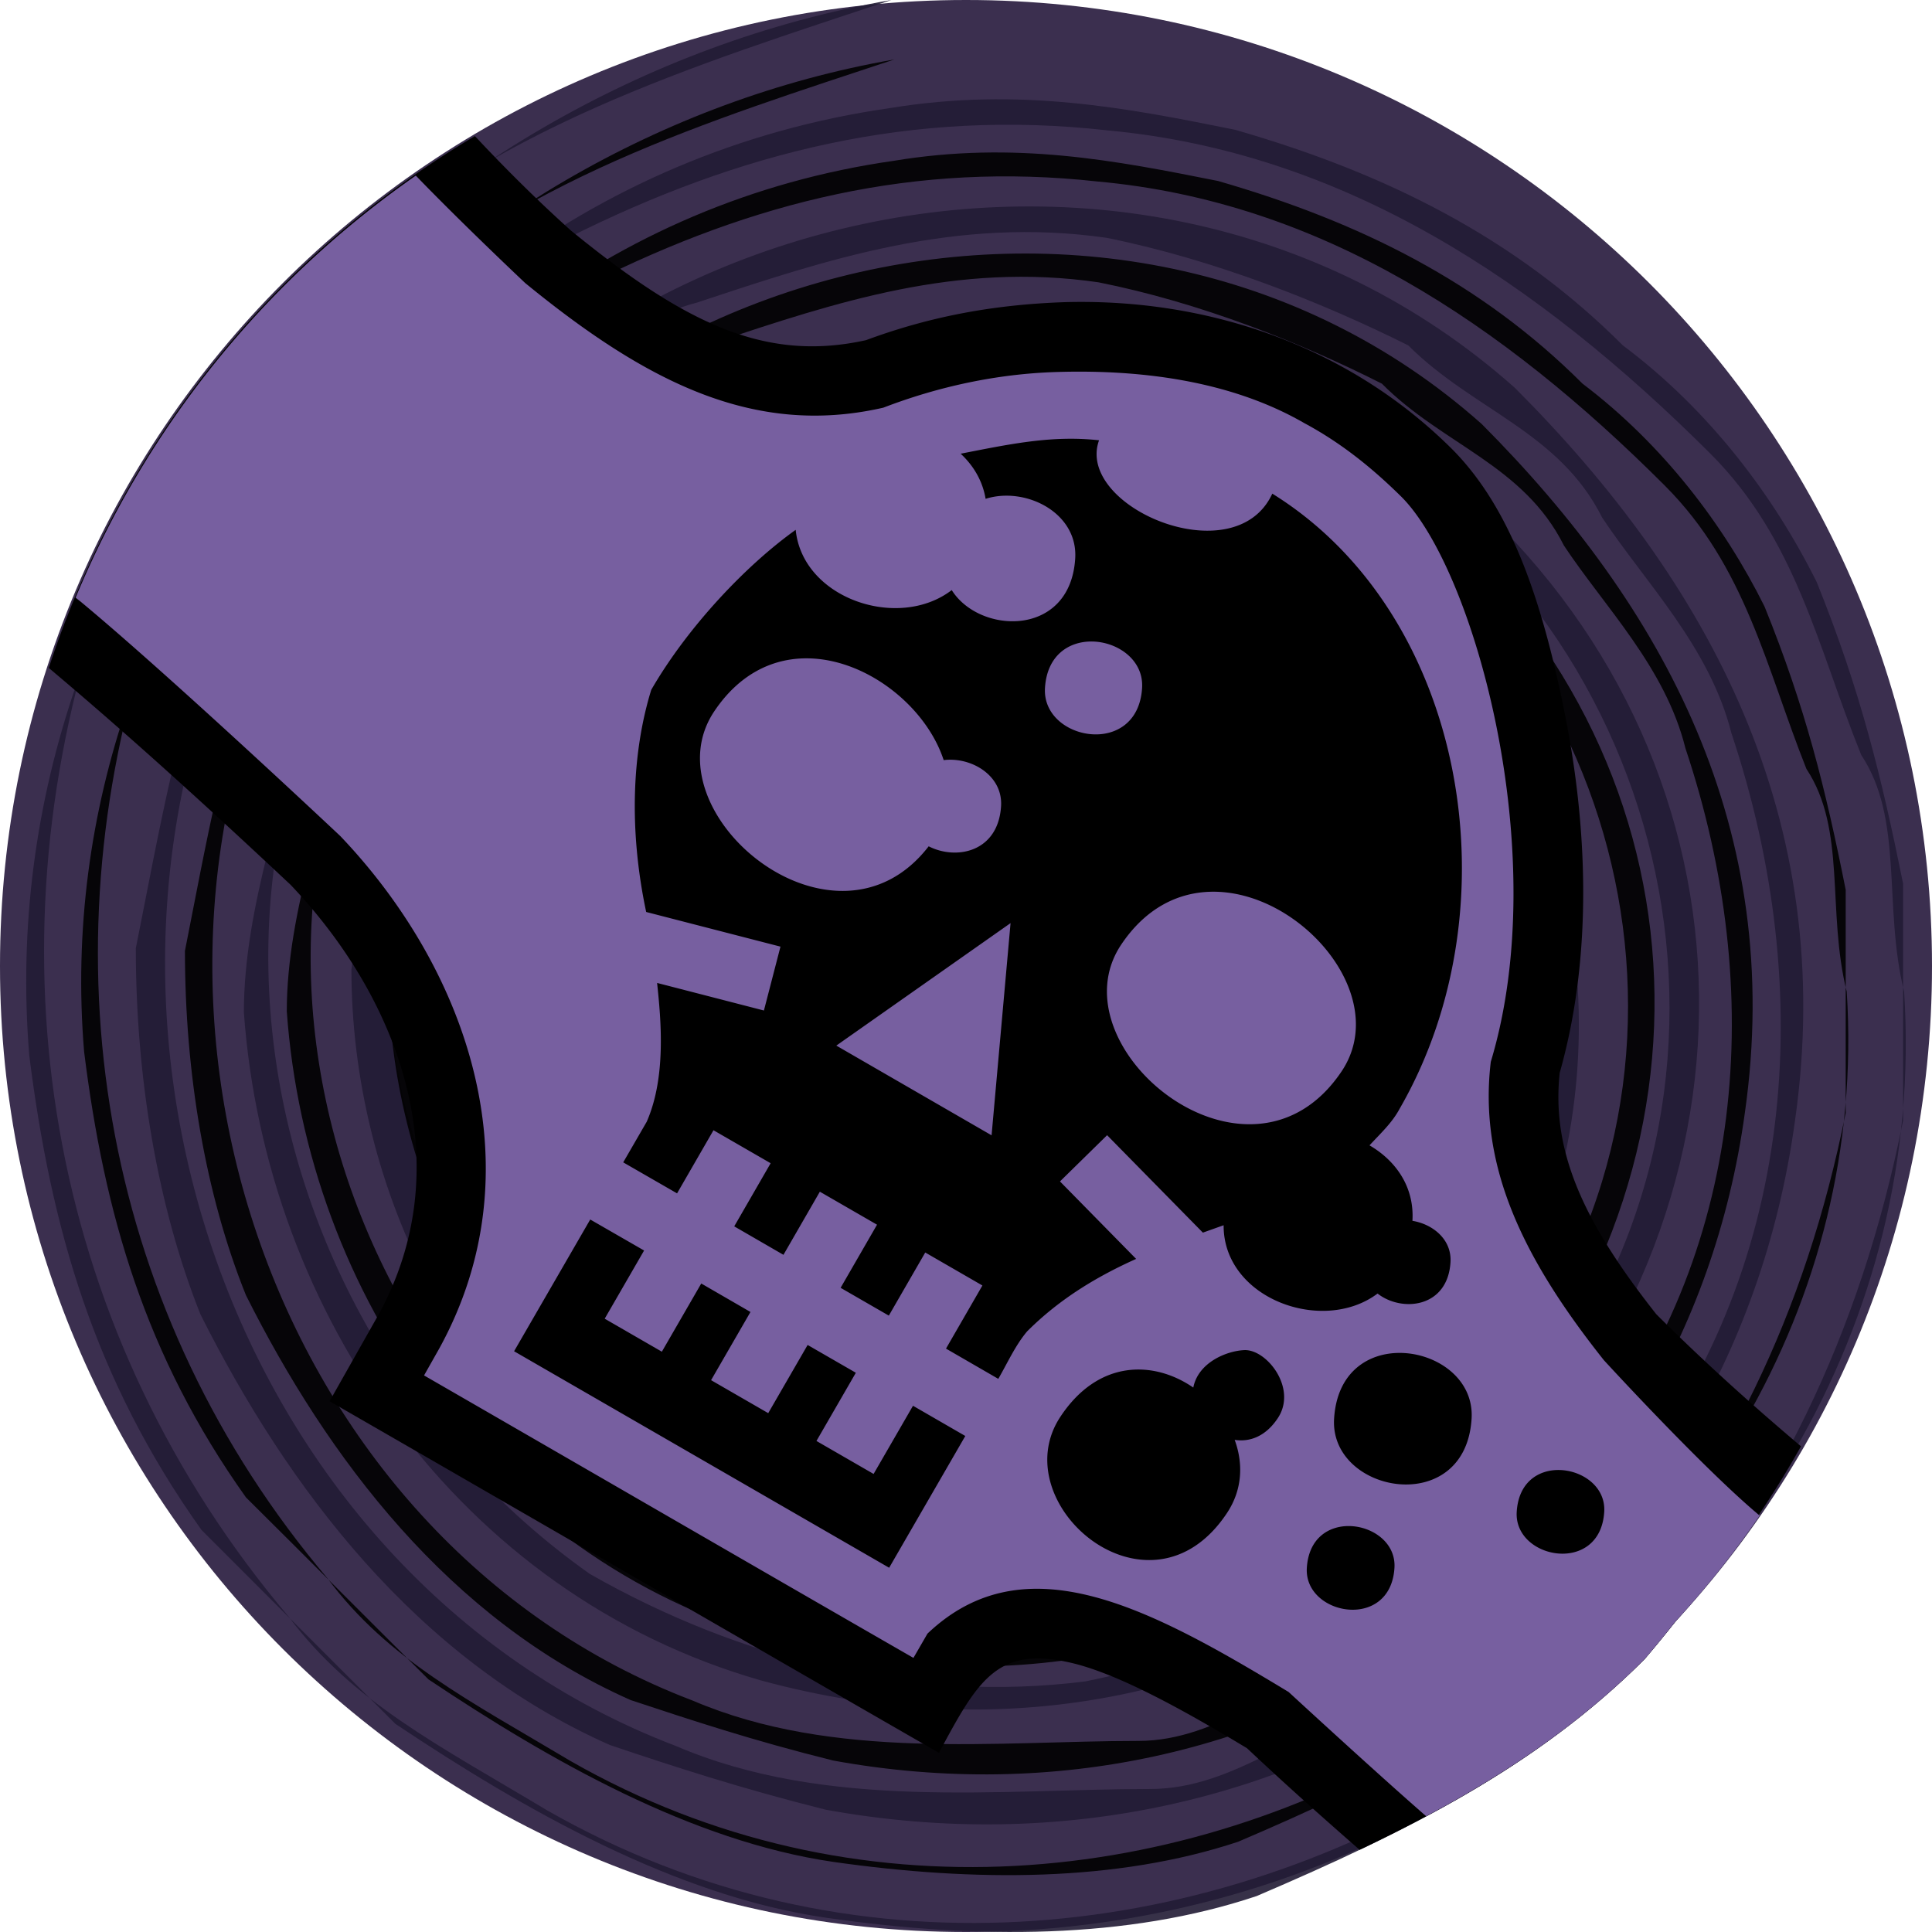 <svg height="500" viewBox="0 0 500 500" width="500" xmlns="http://www.w3.org/2000/svg"><g transform="translate(-500)"><path d="m926.777 73.223c45.241 45.241 73.223 107.741 73.223 176.777 0 69.036-27.982 131.536-73.223 176.777-45.241 45.241-107.741 73.223-176.777 73.223-69.036 0-131.536-27.982-176.777-73.223-45.241-45.241-73.223-107.741-73.223-176.777 0-69.036 27.982-131.536 73.223-176.777 45.241-45.241 107.741-73.223 176.777-73.223 69.036 0 131.536 27.982 176.777 73.223z" fill="#3b2f4f"/><g transform="translate(500)"><path d="m230.649 0c-128.192 22.347-234.171 139.432-223.064 273.244 5.62 44.559 16.726 83.632 44.559 122.706l50.179 50.179c33.453 22.347 72.526 44.559 111.465 50.179 39.073 5.62 78.012 5.62 111.465-5.62 39.073-16.726 72.526-33.453 100.359-61.286 33.453-39.073 55.8-83.632 66.906-139.432v-61.286c-5.62-27.833-11.106-50.179-22.347-78.012-11.106-22.347-27.833-44.559-50.179-61.286-27.833-27.833-61.286-44.559-100.359-55.8-27.833-5.62-55.8-11.106-89.253-5.62-78.012 11.106-139.432 61.286-172.885 128.192-11.106 27.833-16.726 61.286-22.347 89.253 0 33.453 5.62 66.906 16.726 94.739 22.347 44.559 55.8 89.253 105.979 111.465 16.726 5.62 33.453 11.106 55.8 16.726 122.706 22.347 234.171-55.8 250.897-178.371 11.106-78.012-22.347-139.432-72.526-189.612-100.359-89.253-267.624-44.559-312.183 78.012-5.62 27.833-16.726 55.8-16.726 83.632 5.62 78.012 55.8 150.538 133.812 172.885 61.286 16.726 122.706 5.62 172.885-33.453 11.106-11.106 22.347-22.347 33.453-33.453 61.286-83.632 44.559-195.098-44.559-256.517-27.833-16.726-55.8-22.347-89.253-27.833-22.347-5.62-44.559 5.62-66.906 11.106-27.833 16.726-50.179 22.347-72.526 50.179-27.833 33.453-33.453 66.906-39.073 105.979 0 55.8 27.833 117.085 83.632 144.918 78.012 44.559 183.991 11.106 223.064-72.526 22.347-55.8 11.106-128.192-39.073-172.885-33.453-27.833-66.906-39.073-111.465-39.073-66.906 5.62-111.465 55.8-122.706 122.706-11.106 72.526 33.453 139.432 105.979 150.538 100.359 16.726 183.991-89.253 139.432-178.371-11.106-16.726-27.833-39.073-50.179-50.179-27.833-11.106-55.8-16.726-83.632-11.106-33.453 5.62-55.8 27.833-72.526 50.179-16.726 27.833-16.726 55.8-11.106 83.632 11.106 33.453 39.073 61.286 72.526 72.526 44.559 16.726 89.253-5.62 111.465-39.073 33.453-55.8 5.62-117.085-50.179-139.432-50.179-16.726-122.706 27.833-105.979 89.253 5.62 16.726 11.106 39.073 27.833 50.179 22.347 16.727 50.179 16.727 72.526 11.106 22.347-11.106 39.073-33.453 39.073-61.286-5.62-16.726-5.62-39.073-22.347-50.179-13.916-8.363-29.238-11.14-43.171-8.347-13.933 2.793-26.478 11.157-34.841 25.073-5.62 16.726-11.106 33.453 9.501 44.827 41.749-49.109 35.326.401 29.84-16.459v5.62c16.726-5.62 22.347-22.347 27.833-33.453 5.62 5.62 16.726 11.106 16.726 22.347 11.106 39.073-27.833 72.526-66.906 61.286-33.453-11.106-44.559-50.179-39.073-83.632 5.62-22.347 22.347-39.073 50.179-44.559 33.453-5.62 66.906 11.106 83.632 39.073 16.726 27.833 16.726 50.179 0 78.012-33.453 55.8-105.979 55.8-150.538 11.106-33.453-44.559-22.347-117.085 27.833-144.918 16.726-11.106 39.073-16.726 61.286-16.726 11.106 0 27.833 5.62 39.073 11.106 27.833 11.106 39.073 39.073 55.8 61.286 5.62 16.726 5.62 27.833 5.62 44.559-5.62 72.526-72.526 122.706-144.918 105.979-83.632-22.347-122.706-122.706-72.526-195.098 11.106-16.726 22.347-27.833 39.073-39.073 78.012-44.559 167.265-5.62 200.718 66.906 39.073 94.739-39.073 206.338-139.432 200.718-27.833-5.62-55.8-5.62-78.012-22.347-22.347-11.106-27.833-27.833-39.073-39.073-66.906-78.012-33.453-195.098 55.8-239.791 39.073-16.726 83.632-16.726 128.192-5.62 94.739 33.453 139.432 144.918 94.739 234.171-11.106 27.833-33.453 44.559-55.8 66.906-22.347 16.726-50.179 27.833-78.012 33.453-44.559 5.62-89.253-5.62-128.192-27.833-94.739-66.906-117.085-211.824-22.347-289.97 16.727-11.106 27.833-33.453 50.179-39.073 33.453-11.106 66.906-22.347 105.979-16.726 27.833 5.62 55.8 16.726 78.012 27.833 16.726 16.726 39.073 22.347 50.179 44.559 11.106 16.726 27.833 33.453 33.453 55.8 22.347 66.906 16.726 139.432-27.833 195.098-16.726 22.347-33.453 44.559-61.286 55.8-22.347 5.62-39.073 22.347-61.286 22.347-39.073 0-83.632 5.62-122.706-11.106-117.085-44.559-167.265-195.098-105.979-306.697 16.727-33.453 44.559-61.286 78.012-83.632 44.559-22.347 89.253-33.453 139.432-27.833 61.286 5.62 111.465 39.073 156.159 83.632 22.347 22.347 27.833 50.179 39.073 78.012 11.106 16.727 5.62 39.073 11.106 61.286 11.106 172.885-195.098 301.077-351.256 211.824-27.833-16.726-50.179-27.833-66.906-50.179-61.286-72.526-78.012-167.265-50.179-256.517 16.726-33.453 39.073-61.286 61.286-89.253 39.073-39.073 94.739-55.8 144.918-72.526" fill="#221b35" opacity=".9"/><path d="m231.451 15.388c-120.565 21.008-220.121 131.002-209.683 256.785 5.219 41.883 15.79 78.681 41.883 115.346 15.79 15.656 31.446 31.446 47.236 47.102 31.446 21.009 68.11 41.883 104.775 47.236 36.664 5.219 73.329 5.219 104.775-5.219 36.664-15.656 68.11-31.446 94.337-57.673 31.446-36.664 52.454-78.681 62.892-131.002v-57.673c-5.219-26.227-10.437-47.236-21.009-73.329-10.437-21.008-26.227-41.883-47.102-57.673-26.227-26.227-57.673-41.883-94.337-52.454-26.227-5.219-52.454-10.437-83.9-5.219-73.329 10.437-131.002 57.673-162.448 120.565-10.437 26.227-15.79 57.673-21.008 83.9 0 31.446 5.219 62.892 15.79 89.119 21.008 41.883 52.454 83.9 99.556 104.775 15.79 5.219 31.446 10.437 52.454 15.656 115.346 21.008 220.121-52.454 235.91-167.666 10.437-73.329-21.008-131.002-68.11-178.237-94.337-83.9-251.566-41.883-293.45 73.329-5.219 26.227-15.79 52.454-15.79 78.681 5.219 73.329 52.454 141.573 125.783 162.448 57.673 15.79 115.346 5.219 162.448-31.446 10.437-10.437 21.008-21.008 31.446-31.446 57.673-78.681 41.883-183.456-41.883-241.129-26.227-15.79-52.454-21.008-83.9-26.227-21.008-5.219-41.883 5.219-62.892 10.437-26.227 15.79-47.236 21.008-68.11 47.102-26.227 31.446-31.446 62.892-36.664 99.556 0 52.454 26.227 110.127 78.681 136.221 73.329 41.883 173.019 10.437 209.683-68.11 21.008-52.454 10.437-120.565-36.664-162.448-31.446-26.227-62.892-36.664-104.775-36.664-62.892 5.219-104.775 52.454-115.346 115.346-10.437 68.11 31.446 131.002 99.556 141.573 94.337 15.656 173.019-83.9 131.002-167.666-10.437-15.79-26.227-36.664-47.102-47.236-26.227-10.437-52.454-15.656-78.681-10.437-31.446 5.219-52.454 26.227-68.11 47.236-15.79 26.227-15.79 52.454-10.437 78.681 10.437 31.446 36.664 57.673 68.11 68.11 41.883 15.79 83.9-5.219 104.775-36.664 31.446-52.454 5.219-110.127-47.102-131.002-47.236-15.79-115.346 26.227-99.556 83.9 5.219 15.656 10.437 36.664 26.227 47.236 21.008 15.79 47.102 15.79 68.11 10.437 21.008-10.437 36.664-31.446 36.664-57.673-5.219-15.79-5.219-36.664-21.008-47.236-13.114-7.895-27.532-10.504-40.629-7.861-13.097 2.643-24.872 10.538-32.7 23.651-5.219 15.656-10.437 31.446 8.965 42.151 39.207-46.7 33.052-.268 27.967-16.057v5.219c15.79-5.219 21.008-21.008 26.227-31.446 5.219 5.219 15.656 10.437 15.656 21.008 10.437 36.664-26.227 68.11-62.892 57.673-31.446-10.437-41.883-47.236-36.664-78.681 5.219-21.008 21.008-36.664 47.102-41.883 31.446-5.219 62.892 10.437 78.681 36.664 15.656 26.227 15.656 47.236 0 73.329-31.446 52.454-99.556 52.454-141.573 10.437-31.446-41.883-21.008-110.127 26.227-136.221 15.79-10.437 36.664-15.656 57.673-15.656 10.437 0 26.227 5.219 36.664 10.437 26.227 10.437 36.664 36.664 52.454 57.673 5.219 15.79 5.219 26.227 5.219 41.883-5.219 68.11-68.11 115.346-136.221 99.556-78.681-21.008-115.346-115.346-68.11-183.456 10.437-15.656 21.008-26.227 36.664-36.664 73.329-41.883 157.229-5.219 188.675 62.892 36.664 89.119-36.664 193.893-131.002 188.675-26.227-5.219-52.454-5.219-73.329-21.008-21.008-10.437-26.227-26.227-36.664-36.664-62.892-73.329-31.446-183.456 52.454-225.339 36.664-15.79 78.681-15.79 120.565-5.219 89.119 31.446 131.002 136.221 89.119 220.121-10.437 26.227-31.446 41.883-52.454 62.892-21.008 15.79-47.236 26.227-73.329 31.446-41.883 5.219-83.9-5.219-120.565-26.227-89.119-62.892-110.127-199.112-21.008-272.575 15.656-10.437 26.227-31.446 47.102-36.664 31.446-10.437 62.892-21.008 99.556-15.656 26.227 5.219 52.454 15.656 73.329 26.227 15.656 15.79 36.664 21.008 47.102 41.883 10.437 15.79 26.227 31.446 31.446 52.454 21.008 62.892 15.79 131.002-26.227 183.456-15.79 21.008-31.446 41.883-57.673 52.454-21.008 5.219-36.664 21.008-57.673 21.008-36.664 0-78.681 5.219-115.346-10.437-110.127-41.883-157.229-183.456-99.556-288.231 15.79-31.446 41.883-57.673 73.329-78.681 41.883-21.008 83.9-31.446 131.002-26.227 57.673 5.219 104.775 36.664 146.792 78.681 21.009 21.008 26.227 47.102 36.664 73.329 10.437 15.79 5.219 36.664 10.437 57.673 10.437 162.448-183.456 283.012-330.248 199.112-26.227-15.656-47.236-26.227-62.892-47.236-57.673-68.11-73.329-157.229-47.236-241.129 15.79-31.446 36.664-57.673 57.673-83.9 36.664-36.664 89.119-52.454 136.221-68.11" opacity=".9"/></g></g><g><path d="m122.908 35.221a250 250 0 0 0 -110.281 137.643c20.824 17.518 41.075 35.957 62.6 56.145 29.364 30.926 43.544 73.489 22.654 111.361l-12.586 22.27c55.645 32.049 105.96 61.228 157.705 90.99 10.292-19.195 15.282-28.086 35.342-23.018 11.676 3.034 27.309 11.544 44.379 21.822 9.548 8.997 19.303 17.7 29.143 26.297 27.862-13.262 52.463-28.041 73.75-49.328 2.733-3.192 5.363-6.437 7.947-9.705a250 250 0 0 0 32.529-45.393c-12.86-10.866-25.401-22.168-37.447-34.188-18.654-23.639-27.197-41.96-24.994-62.467 8.67-30.587 7.125-64.053 1.287-93.125-5.981-29.784-14.225-54.014-30.188-69.326-26.683-25.979-62.426-37.919-98.771-37.014-19.934.639-36.307 4.103-51.85 9.848-26.269 5.828-47.165-4.548-76.352-28.352-8.688-7.792-16.932-15.988-24.867-24.461z"/><path d="m107.609 45.449a250 250 0 0 0 -88.045 109.227c.422.346 1.051.818 1.451 1.15 23.17 19.235 67.055 60.543 67.055 60.543 33.42 35.055 50.953 86.68 25.572 132.693l-3.898 6.898c45.323 26.141 86.718 50.137 126.654 73.105l3.629-6.281c25.344-24.109 57.746-6.512 93.469 15.105 0 0 22.443 20.695 35.596 32.15 20.871-11.142 39.738-23.855 56.521-40.639 2.733-3.192 5.363-6.437 7.947-9.705a250 250 0 0 0 21.834-27.467c-.012-.01-.029-.021-.041-.031-14.567-12.139-40.268-40.18-40.268-40.18-20.52-25.838-32.544-49.823-29.271-77.221 16.312-53.967-4.53-128.432-23.559-146.646-7.221-7.084-15.175-13.538-24.701-18.646-19.342-11.167-42.95-13.908-64.314-13.223-15.153.484-30.273 3.709-44.637 9.225-33.547 7.673-61.555-6.794-92.67-32.244 0 0-16.202-15.256-28.324-27.814zm167.881 68.119c2.932-.067 5.896.039 8.943.377-6.227 17.211 35.16 34.827 44.836 13.809 25.134 15.593 40.915 42.327 46.641 71.693 5.726 29.366 1.398 61.364-13.684 87.488-1.934 3.638-4.928 6.369-7.799 9.482 6.817 3.961 11.644 10.767 11.109 19.531 5.322.876 10.213 4.85 9.852 10.709-.727 11.853-12.611 13.018-18.875 8.111-14.188 10.658-39.933 1.315-39.84-17.678-1.787.638-3.546 1.262-5.369 1.914l-24.787-25.217-12.195 11.965 19.707 20.049c-9.888 4.45-19.626 10.172-28.215 18.76-3.058 3.629-5.078 8.175-7.457 12.283l-13.535-7.826 9.424-16.334-14.793-8.539-9.426 16.336-12.479-7.197 9.424-16.334-14.795-8.539-9.422 16.336-12.738-7.369 9.426-16.336-14.795-8.537-9.424 16.336-13.936-8.025 6.082-10.51c5.054-11.524 3.72-26.221 2.686-35.924l27.645 7.137 4.283-16.533-34.754-8.967c-4.574-21.609-3.587-41.591 1.312-57.488 9.301-16.113 24.409-32.164 37.383-41.41 1.777 17.836 26.597 26.162 40.381 15.594 7.205 11.503 30.696 12.31 31.957-8.197.731-11.907-12.949-18.669-23.189-15.422-.774-4.649-3.145-8.604-6.455-11.678 9.572-1.871 18.076-3.648 26.871-3.85zm7.088 52.453c-5.865-.059-11.615 3.484-12.139 12.023-.839 13.671 24.013 18.217 25.131 0 .448-7.261-6.348-11.956-12.992-12.023zm-74.738 4.369c-8.366.253-16.626 4.242-22.959 13.652-17.519 26.036 31.052 66.596 55.461 34.982 7.208 3.676 18.004 1.466 18.732-10.395.488-7.94-7.688-12.796-14.85-11.908-4.655-14.23-20.71-26.804-36.383-26.332zm105.322 60.4c-8.366.252-16.626 4.211-22.959 13.623-17.89 26.587 33.131 68.33 56.973 32.898 13.138-19.525-10.88-47.22-34.014-46.521zm-51.633 8.111-45.092 31.701 40.182 23.217 4.912-54.918zm-108.777 76.707 13.938 8.023-10.195 17.648 14.793 8.539 10.195-17.648 12.738 7.367-10.195 17.648 14.791 8.537 10.195-17.646 12.48 7.195-10.195 17.65 14.791 8.537 10.195-17.646 13.537 7.822-19.707 34.1-97.068-56.031zm169.346 33.799c5.801-.16 13.688 9.92 8.6 17.605-3.175 4.793-7.331 6.224-11.166 5.625 2.235 6.071 2.039 12.847-1.971 18.904-19.96 30.142-58.103-2.287-43.123-24.902 9.886-14.929 24.246-14.512 34.385-7.539 1.274-6.521 8.669-9.517 13.275-9.693zm40.326.727h.002c9.415.095 19.052 6.73 18.42 17.02-1.586 25.813-36.774 19.371-35.584 0 .743-12.099 8.855-17.104 17.162-17.02zm41.01 30.299c5.99.06 12.141 4.277 11.738 10.824-1.007 16.422-23.405 12.324-22.646 0 .472-7.695 5.622-10.877 10.908-10.824zm-54.289 14.508h.002c5.99.062 12.139 4.279 11.736 10.824-1.008 16.422-23.433 12.324-22.676 0 .472-7.694 5.652-10.876 10.938-10.824z" fill="#775fa0" stroke-width="36"/></g></svg>